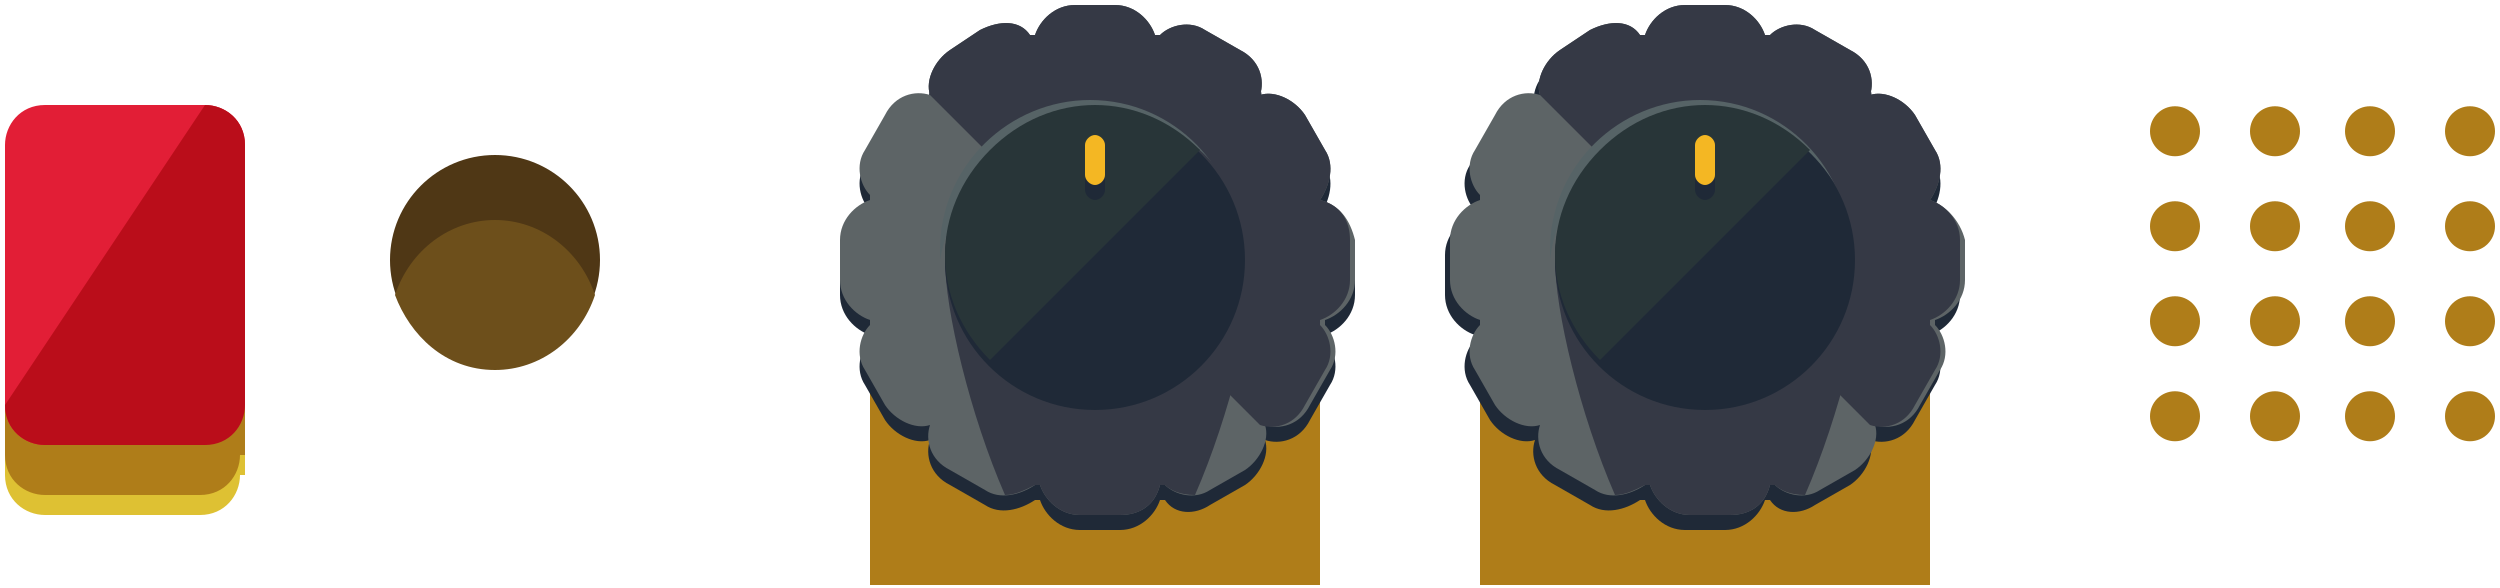 <svg width="400" height="94" viewBox="0 0 400 94" fill="none" xmlns="http://www.w3.org/2000/svg">
<path d="M211.2 37.6H139.2V93.6H211.2V37.6Z" fill="#AF7D19"/>
<path d="M211.2 34.4C212.8 32 213.6 28.8 212 26.4L208.8 20.8C207.2 18.4 204 16.8 201.6 17.6C202.4 15.2 201.6 12 198.4 10.4L192.8 7.2C190.4 5.6 187.2 6.4 185.6 8C185.6 8 185.6 8 184.8 8C184 5.6 181.6 3.2 178.4 3.2H172C168.8 3.2 166.4 5.6 165.6 8C165.6 8 165.6 8 164.8 8C163.2 5.6 160 5.6 156.8 7.2L152 10.4C149.6 12 148 14.4 148.8 17.6C146.4 16.8 143.2 17.6 141.6 20.8L138.4 26.4C136.8 28.8 137.6 32 139.2 33.6C139.2 33.6 139.2 33.6 139.2 34.4C136.8 35.2 134.4 37.6 134.4 40.8V47.2C134.4 50.4 136.8 52.8 139.2 53.6C139.2 53.6 139.2 53.6 139.2 54.4C137.6 56 136.8 59.2 138.4 61.6L141.6 67.2C143.2 69.6 146.4 71.2 148.8 70.4C148 72.8 148.8 76 152 77.6L157.6 80.8C160 82.4 163.2 81.6 165.6 80C165.6 80 165.6 80 166.4 80C167.2 82.4 169.6 84.8 172.8 84.8H179.2C182.4 84.8 184.8 82.4 185.6 80C185.6 80 185.6 80 186.4 80C188 82.4 191.2 82.4 193.6 80.8L199.2 77.6C201.6 76 203.2 72.8 202.4 70.4C204.8 71.2 208 70.4 209.6 67.2L212.8 61.6C214.4 59.2 213.6 56 212 54.4C212 54.4 212 54.4 212 53.6C214.4 52.8 216.8 50.4 216.8 47.2V40.8C216 37.6 214.4 35.2 211.2 34.4Z" fill="#1F2937"/>
<path d="M211.2 32C212.8 29.6 213.6 26.4 212 24L208.8 18.4C207.2 16 204 14.4 201.6 15.2C202.4 12.8 201.6 9.6 198.4 8L192.8 4.8C190.4 3.2 187.2 4 185.6 5.6C185.6 5.6 185.6 5.6 184.8 5.6C184 3.2 181.6 0.8 178.4 0.8H172C168.8 0.8 166.4 3.2 165.6 5.6C165.6 5.6 165.6 5.6 164.8 5.6C163.2 3.2 160 3.2 156.8 4.8L152 8C149.6 9.6 148 12.8 148.8 15.2C146.4 14.4 143.2 15.2 141.6 18.4L138.4 24C136.8 26.4 137.6 29.6 139.2 31.2C139.2 31.2 139.2 31.2 139.2 32C136.8 32.8 134.4 35.2 134.4 38.4V44.8C134.4 48 136.8 50.4 139.2 51.2C139.2 51.2 139.2 51.2 139.2 52C137.6 53.6 136.8 56.8 138.4 59.2L141.6 64.8C143.2 67.2 146.4 68.8 148.8 68C148 70.4 148.8 73.6 152 75.2L157.6 78.4C160 80 163.2 79.2 165.6 77.6C165.6 77.6 165.6 77.6 166.4 77.6C167.2 80 169.6 82.4 172.8 82.4H179.2C182.4 82.4 184.8 80.8 185.6 77.6C185.6 77.6 185.6 77.6 186.4 77.6C188 79.2 191.2 80 193.6 78.4L199.2 75.2C201.6 73.6 203.2 70.4 202.4 68C204.8 68.8 208 68 209.6 64.8L212.8 59.2C214.4 56.8 213.6 53.6 212 52C212 52 212 52 212 51.2C214.4 50.4 216.8 48 216.8 44.8V38.4C216 35.2 214.4 32.8 211.2 32Z" fill="#5D6466"/>
<path d="M211.2 32C212.8 29.6 213.6 26.4 212 24L208.8 18.4C207.2 16 204 14.4 201.6 15.2C202.4 12.8 201.6 9.6 198.4 8L192.8 4.8C190.4 3.2 187.2 4 185.6 5.6C185.6 5.6 185.6 5.6 184.8 5.6C184 3.2 181.6 0.8 178.4 0.8H172C168.8 0.8 166.4 3.2 165.6 5.6C165.6 5.6 165.6 5.6 164.8 5.6C163.2 3.2 160 3.2 156.8 4.8L152 8C149.6 9.6 148 12.8 148.8 15.2L201.6 68C204 68.8 207.2 68 208.8 64.8L212 59.2C213.6 56.8 212.8 53.6 211.2 52C211.2 52 211.2 52 211.2 51.2C213.6 50.4 216 48 216 44.8V38.4C216 35.2 214.4 32.8 211.2 32Z" fill="#353945"/>
<path d="M175.2 19.2C188 19.2 197.6 28.8 198.4 41.6C198.4 40.8 198.4 40.8 198.4 40C198.4 27.2 188 16 174.4 16C161.6 16 150.4 26.4 150.4 40C150.4 40.8 150.4 40.8 150.4 41.6C152.8 28.8 163.2 19.2 175.2 19.2Z" fill="#566366"/>
<path d="M175.2 17.6C162.4 17.6 151.2 28 151.2 41.6C151.2 49.6 155.2 66.4 160.8 79.2C162.4 79.2 164 78.4 165.6 77.6C165.6 77.6 165.6 77.6 166.4 77.6C167.2 80 169.6 82.4 172.8 82.4H179.2C182.4 82.4 184.8 80.8 185.6 77.6C185.6 77.6 185.6 77.6 186.4 77.6C187.2 78.4 188.8 79.2 191.2 79.2C196.8 66.4 200.8 49.6 200.8 41.6C199.2 28 188.8 17.6 175.2 17.6Z" fill="#353945"/>
<path d="M175.2 65.6C188.455 65.6 199.2 54.855 199.2 41.6C199.2 28.345 188.455 17.6 175.2 17.6C161.945 17.6 151.2 28.345 151.2 41.6C151.2 54.855 161.945 65.6 175.2 65.6Z" fill="#1F2937"/>
<path d="M158.4 57.6C148.8 48 148.8 33.6 158.4 24C168 14.4 182.4 14.4 192 24" fill="#283538"/>
<path d="M176.8 30.4C176.8 31.2 176 32 175.2 32C174.4 32 173.6 31.2 173.6 30.4V25.6C173.6 24.8 174.4 24 175.2 24C176 24 176.8 24.8 176.8 25.6V30.4Z" fill="#1F2937"/>
<path d="M176.8 28C176.8 28.8 176 29.6 175.2 29.6C174.4 29.6 173.6 28.8 173.6 28V23.2C173.6 22.4 174.4 21.6 175.2 21.6C176 21.6 176.8 22.4 176.8 23.2V28Z" fill="#F4B723"/>
<path d="M308.8 37.6H236.8V93.6H308.8V37.6Z" fill="#AF7D19"/>
<path d="M308.8 34.4C310.4 32 311.2 28.8 309.6 26.4L306.4 20.8C304.8 18.4 301.6 16.8 299.2 17.6C300 15.2 299.2 12 296 10.4L290.4 7.2C288 5.6 284.8 6.4 283.2 8C283.2 8 283.2 8 282.4 8C281.6 5.6 279.2 3.2 276 3.2H269.6C266.4 3.2 264 5.6 263.2 8C263.2 8 263.2 8 262.4 8C260.8 5.6 257.6 5.6 254.4 7.2L248.8 10.4C246.4 12 244.8 14.4 245.6 17.6C243.2 16.8 240 17.6 238.4 20.8L235.2 26.4C233.6 28.8 234.4 32 236 33.6C236 33.6 236 33.6 236 34.4C233.6 35.2 231.2 37.6 231.2 40.8V47.2C231.2 50.4 233.6 52.8 236 53.6C236 53.6 236 53.6 236 54.4C234.4 56 233.6 59.2 235.2 61.6L238.4 67.2C240 69.6 243.2 71.2 245.6 70.4C244.8 72.8 245.6 76 248.8 77.6L254.4 80.8C256.8 82.4 260 81.6 262.4 80C262.4 80 262.4 80 263.2 80C264 82.4 266.4 84.8 269.6 84.8H276C279.2 84.8 281.6 82.4 282.4 80C282.4 80 282.4 80 283.2 80C284.8 82.4 288 82.4 290.4 80.8L296 77.6C298.4 76 300 72.8 299.2 70.4C301.6 71.2 304.8 70.4 306.4 67.2L309.6 61.6C311.2 59.2 310.4 56 308.8 54.4C308.8 54.4 308.8 54.4 308.8 53.6C311.2 52.8 313.6 50.4 313.6 47.2V40.8C313.6 37.6 311.2 35.2 308.8 34.4Z" fill="#1F2937"/>
<path d="M308.8 32C310.4 29.6 311.2 26.4 309.6 24L306.4 18.4C304.8 16 301.6 14.4 299.2 15.2C300 12.8 299.2 9.6 296 8L290.4 4.8C288 3.2 284.8 4 283.2 5.6C283.2 5.6 283.2 5.6 282.4 5.6C281.6 3.2 279.2 0.8 276 0.8H269.6C266.4 0.8 264 3.2 263.2 5.6C263.2 5.6 263.2 5.6 262.4 5.6C260.8 3.2 257.6 3.2 254.4 4.8L249.6 8C247.2 9.6 245.6 12.8 246.4 15.2C244 14.4 240.8 15.2 239.2 18.4L236 24C234.4 26.4 235.2 29.6 236.8 31.2C236.8 31.2 236.8 31.2 236.8 32C234.4 32.8 232 35.2 232 38.4V44.8C232 48 234.4 50.4 236.8 51.2C236.8 51.2 236.8 51.2 236.8 52C235.2 53.6 234.4 56.8 236 59.2L239.2 64.8C240.8 67.2 244 68.8 246.4 68C245.6 70.4 246.4 73.6 249.6 75.2L255.2 78.4C257.6 80 260.8 79.2 263.2 77.6C263.2 77.6 263.2 77.6 264 77.6C264.8 80 267.2 82.4 270.4 82.4H276.8C280 82.4 282.4 80.8 283.2 77.6C283.2 77.6 283.2 77.6 284 77.6C285.6 79.2 288.8 80 291.2 78.4L296.8 75.2C299.2 73.6 300.8 70.4 300 68C302.4 68.8 305.6 68 307.2 64.8L310.4 59.2C312 56.8 311.2 53.6 309.6 52C309.6 52 309.6 52 309.6 51.2C312 50.4 314.4 48 314.4 44.8V38.4C313.6 35.2 311.2 32.8 308.8 32Z" fill="#5D6466"/>
<path d="M308.8 32C310.4 29.6 311.2 26.4 309.6 24L306.4 18.4C304.8 16 301.6 14.4 299.2 15.2C300 12.8 299.2 9.6 296 8L290.4 4.8C288 3.2 284.8 4 283.2 5.6C283.2 5.6 283.2 5.6 282.4 5.6C281.6 3.2 279.2 0.8 276 0.8H269.6C266.4 0.8 264 3.2 263.2 5.6C263.2 5.6 263.2 5.6 262.4 5.6C260.8 3.2 257.6 3.2 254.4 4.8L249.6 8C247.2 9.6 245.6 12.8 246.4 15.2L299.2 68C301.6 68.8 304.8 68 306.4 64.8L309.6 59.2C311.2 56.8 310.4 53.6 308.8 52C308.8 52 308.8 52 308.8 51.2C311.2 50.4 313.6 48 313.6 44.8V38.4C313.6 35.2 311.2 32.8 308.8 32Z" fill="#353945"/>
<path d="M272.8 19.2C285.6 19.2 295.2 28.8 296 41.6C296 40.8 296 40.8 296 40C296 27.2 285.6 16 272 16C259.2 16 248 26.4 248 40C248 40.8 248 40.8 248 41.6C249.6 28.8 260 19.2 272.8 19.2Z" fill="#566366"/>
<path d="M272.8 17.6C260 17.6 248.8 28 248.8 41.6C248.8 49.6 252.8 66.4 258.4 79.2C260 79.2 261.6 78.4 263.2 77.6C263.2 77.6 263.2 77.6 264 77.6C264.8 80 267.2 82.4 270.4 82.4H276.8C280 82.4 282.4 80.8 283.2 77.6C283.2 77.6 283.2 77.6 284 77.6C284.8 78.4 286.4 79.2 288.8 79.2C294.4 66.4 298.4 49.6 298.4 41.6C296 28 285.6 17.6 272.8 17.6Z" fill="#353945"/>
<path d="M272.8 65.6C286.055 65.6 296.8 54.855 296.8 41.6C296.8 28.345 286.055 17.6 272.8 17.6C259.545 17.6 248.8 28.345 248.8 41.6C248.8 54.855 259.545 65.6 272.8 65.6Z" fill="#1F2937"/>
<path d="M256 57.6C246.4 48 246.4 33.6 256 24C265.6 14.4 280 14.4 289.6 24" fill="#283538"/>
<path d="M274.4 30.4C274.4 31.2 273.6 32 272.8 32C272 32 271.2 31.2 271.2 30.4V25.6C271.2 24.8 272 24 272.8 24C273.6 24 274.4 24.8 274.4 25.6V30.4Z" fill="#1F2937"/>
<path d="M274.4 28C274.4 28.8 273.6 29.6 272.8 29.6C272 29.6 271.2 28.8 271.2 28V23.2C271.2 22.4 272 21.6 272.8 21.6C273.6 21.6 274.4 22.4 274.4 23.2V28Z" fill="#F4B723"/>
<path d="M38.4 76C38.4 79.2 36 82.4 32 82.4H7.2C4 82.4 0.8 80 0.8 76V34.4C0.8 31.2 3.2 28 7.2 28H32.8C36 28 39.2 30.4 39.2 34.4V76H38.4Z" fill="#DEC133"/>
<path d="M38.4 72.8C38.4 76 36 79.2 32 79.2H7.2C4 79.2 0.8 76.8 0.8 72.8V31.2C0.8 28 3.2 24.8 7.2 24.8H32.8C36 24.8 39.2 27.2 39.2 31.2V72.8H38.4Z" fill="#AF7D19"/>
<path d="M38.4 64.8C38.4 68 36 71.2 32 71.2H7.2C4 71.2 0.8 68.8 0.8 64.8V23.2C0.8 20 3.2 16.8 7.2 16.8H32.8C36 16.8 39.2 19.2 39.2 23.2V64.8H38.4Z" fill="#E21E36"/>
<path d="M32.8 16.8C36 16.8 39.2 19.2 39.2 23.2V64.8C39.2 68 36.8 71.2 32.8 71.2H7.2C4 71.2 0.8 68.8 0.8 64.8" fill="#BA0D1A"/>
<path d="M79.2 58.4C88.478 58.4 96 50.878 96 41.6C96 32.321 88.478 24.8 79.2 24.8C69.921 24.8 62.4 32.321 62.4 41.6C62.4 50.878 69.921 58.4 79.2 58.4Z" fill="#4F3715"/>
<path d="M79.2 35.2C72 35.2 65.6 40 63.2 47.2C65.6 53.6 71.2 59.2 79.2 59.2C86.4 59.2 92.8 54.4 95.2 47.2C92.8 40 86.4 35.2 79.2 35.2Z" fill="#6D4F1B"/>
<path d="M348 25C350.209 25 352 23.209 352 21C352 18.791 350.209 17 348 17C345.791 17 344 18.791 344 21C344 23.209 345.791 25 348 25Z" fill="#AF7D19"/>
<path d="M364 25C366.209 25 368 23.209 368 21C368 18.791 366.209 17 364 17C361.791 17 360 18.791 360 21C360 23.209 361.791 25 364 25Z" fill="#AF7D19"/>
<path d="M379.2 25C381.409 25 383.2 23.209 383.2 21C383.2 18.791 381.409 17 379.2 17C376.991 17 375.2 18.791 375.2 21C375.2 23.209 376.991 25 379.2 25Z" fill="#AF7D19"/>
<path d="M395.2 25C397.409 25 399.2 23.209 399.2 21C399.2 18.791 397.409 17 395.2 17C392.991 17 391.2 18.791 391.2 21C391.2 23.209 392.991 25 395.2 25Z" fill="#AF7D19"/>
<path d="M348 40.2C350.209 40.2 352 38.409 352 36.2C352 33.991 350.209 32.2 348 32.2C345.791 32.2 344 33.991 344 36.2C344 38.409 345.791 40.2 348 40.2Z" fill="#AF7D19"/>
<path d="M364 40.2C366.209 40.2 368 38.409 368 36.2C368 33.991 366.209 32.2 364 32.2C361.791 32.2 360 33.991 360 36.2C360 38.409 361.791 40.2 364 40.2Z" fill="#AF7D19"/>
<path d="M379.2 40.2C381.409 40.2 383.2 38.409 383.2 36.2C383.2 33.991 381.409 32.2 379.2 32.2C376.991 32.2 375.2 33.991 375.2 36.2C375.2 38.409 376.991 40.2 379.2 40.2Z" fill="#AF7D19"/>
<path d="M395.2 40.2C397.409 40.2 399.2 38.409 399.2 36.2C399.2 33.991 397.409 32.2 395.2 32.2C392.991 32.2 391.2 33.991 391.2 36.2C391.2 38.409 392.991 40.2 395.2 40.2Z" fill="#AF7D19"/>
<path d="M348 55.4C350.209 55.4 352 53.609 352 51.4C352 49.191 350.209 47.4 348 47.4C345.791 47.4 344 49.191 344 51.4C344 53.609 345.791 55.4 348 55.4Z" fill="#AF7D19"/>
<path d="M364 55.4C366.209 55.4 368 53.609 368 51.4C368 49.191 366.209 47.4 364 47.4C361.791 47.4 360 49.191 360 51.4C360 53.609 361.791 55.4 364 55.4Z" fill="#AF7D19"/>
<path d="M379.2 55.4C381.409 55.4 383.2 53.609 383.2 51.4C383.2 49.191 381.409 47.4 379.2 47.4C376.991 47.4 375.2 49.191 375.2 51.4C375.2 53.609 376.991 55.4 379.2 55.4Z" fill="#AF7D19"/>
<path d="M395.2 55.4C397.409 55.4 399.2 53.609 399.2 51.4C399.2 49.191 397.409 47.4 395.2 47.4C392.991 47.4 391.2 49.191 391.2 51.4C391.2 53.609 392.991 55.4 395.2 55.4Z" fill="#AF7D19"/>
<path d="M348 70.601C350.209 70.601 352 68.81 352 66.601C352 64.391 350.209 62.601 348 62.601C345.791 62.601 344 64.391 344 66.601C344 68.81 345.791 70.601 348 70.601Z" fill="#AF7D19"/>
<path d="M364 70.601C366.209 70.601 368 68.81 368 66.601C368 64.391 366.209 62.601 364 62.601C361.791 62.601 360 64.391 360 66.601C360 68.81 361.791 70.601 364 70.601Z" fill="#AF7D19"/>
<path d="M379.2 70.601C381.409 70.601 383.2 68.81 383.2 66.601C383.2 64.391 381.409 62.601 379.2 62.601C376.991 62.601 375.2 64.391 375.2 66.601C375.2 68.81 376.991 70.601 379.2 70.601Z" fill="#AF7D19"/>
<path d="M395.2 70.601C397.409 70.601 399.2 68.81 399.2 66.601C399.2 64.391 397.409 62.601 395.2 62.601C392.991 62.601 391.2 64.391 391.2 66.601C391.2 68.81 392.991 70.601 395.2 70.601Z" fill="#AF7D19"/>
</svg>
